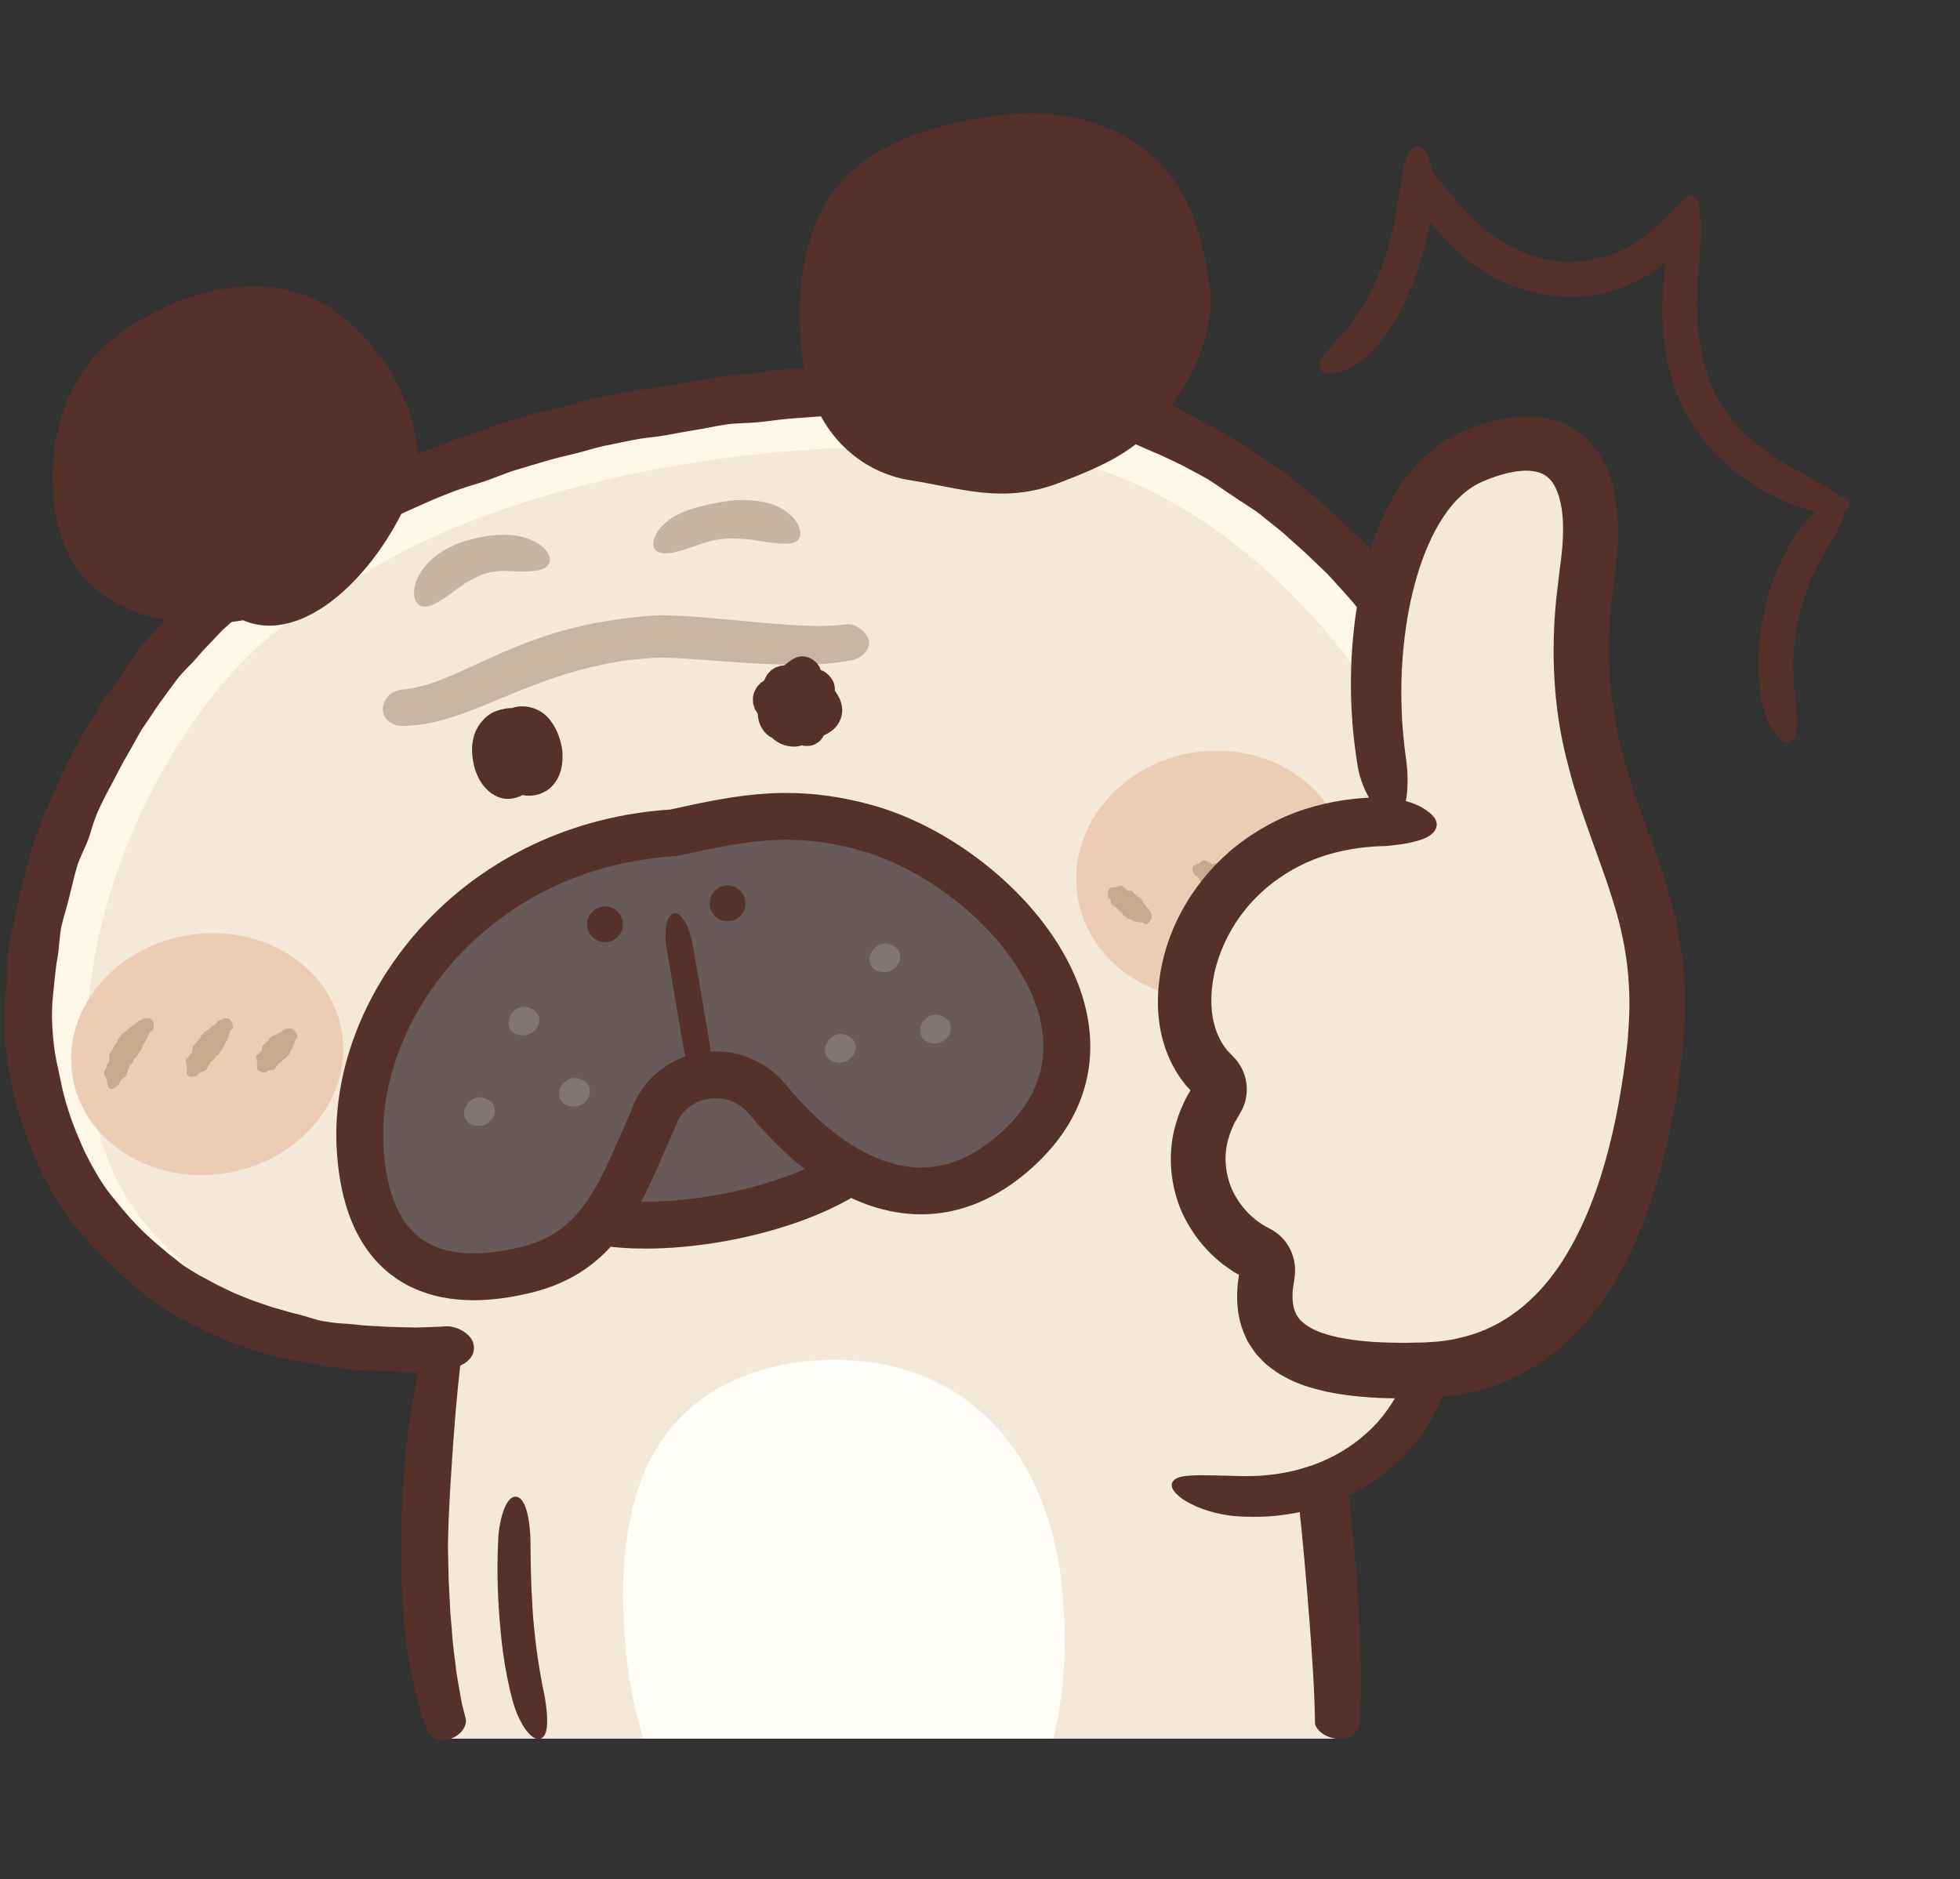 <?xml version="1.0" encoding="utf-8"?>
<!-- Generator: Adobe Illustrator 25.2.3, SVG Export Plug-In . SVG Version: 6.00 Build 0)  -->
<svg version="1.1" id="_x32_" xmlns="http://www.w3.org/2000/svg" xmlns:xlink="http://www.w3.org/1999/xlink" x="0px" y="0px"
	 viewBox="0 0 850 815" style="enable-background:new 0 0 850 815;" xml:space="preserve">
<rect x="0" y="0" width="850" height="815" fill="#333333" stroke="none"/>
<style type="text/css">
	.st0{fill:#FFF7E8;}
	.st1{fill:#F4E8D9;}
	.st2{fill:#56302A;}
	.st3{fill:#FFFDF8;}
	.st4{fill:#685A59;}
	.st5{fill:#827675;}
	.st6{fill:#C6B6A3;}
	.st7{fill:#C5B5A2;}
	.st8{fill:#EDCCB4;}
	.st9{fill:#C6AA8B;}
</style>
<g>
	<path class="st0" d="M602.954,264.771c-50.448-63.832-116.264-96.493-176.828-94.968c-113.005-7.171-236.089,22.037-297.475,67.385
		C77.212,260.651,15.946,345.272,12.414,433.855c-2.84,71.229,41.51,155.515,183.878,140.336l331.901-65.875
		c72.133-19.278,90.124-56.552,105.28-89.974C649.987,381.929,633.783,303.777,602.954,264.771z"/>
	<path class="st1" d="M202.156,590.466c-57.249,5.668-107.622-25.299-134.67-54.433c-27.288-29.39-30.454-67.674-29.915-87.879
		c2.205-82.422,54.939-164.269,100.888-186.174l2.069-0.988l1.842-1.44c33.164-25.926,88.509-47.004,151.849-57.834
		c43.685-7.468,89.078-9.657,131.266-6.328l0.952,0.076l0.953-0.016c55.569-0.855,115.235,34.116,159.604,93.544
		c27.653,37.035,39.805,108.916,28.694,135.545c-13.094,31.39-27.687,74.812-90.29,92.163L202.156,590.466z"/>
	<path class="st1" d="M579.55,754.118H195.512c-23.395-65.132-3.37-170.35-3.37-170.35l131.04-31.99l217.965-53.165
		C562.856,547.049,582.923,719.043,579.55,754.118z"/>
	<path class="st2" d="M544.191,524.571c0.908-0.257,1.883-0.533,2.923-0.827c1.024-0.37,2.111-0.762,3.26-1.178
		c2.295-0.85,4.839-1.793,7.618-2.823c2.063-0.692,4.109-1.875,6.343-2.896c2.208-1.096,4.573-2.161,6.984-3.436
		c1.993-1.154,4.027-2.418,6.129-3.731c1.051-0.654,2.122-1.319,3.209-1.996c1.046-0.75,2.11-1.511,3.19-2.285
		c1.93-1.358,3.882-2.798,5.872-4.285c1.887-1.627,3.823-3.296,5.804-5.007c1.878-1.485,3.647-3.166,5.463-4.878
		c1.779-1.74,3.781-3.363,5.407-5.377c1.578-1.821,3.255-3.612,4.959-5.443c1.61-1.893,3.171-3.877,4.713-5.93
		c1.504-1.911,2.732-4.006,4.091-6.07c1.363-2.067,2.679-4.185,3.891-6.372c2.465-4.117,4.198-8.659,6.415-13.03
		c2.056-4.213,4.338-8.374,6.271-12.729c1.89-4.09,3.811-8.25,5.762-12.475c0.444-0.92,0.9-2.259,1.319-3.537
		c0.401-1.281,0.804-2.569,1.209-3.863c0.913-2.591,1.19-5.156,1.857-7.708c0.304-1.244,0.65-2.48,1.017-3.722l0.82-3.7
		c0.503-2.47,1.186-5.005,1.345-7.521c0.143-2.461,0.287-4.937,0.433-7.424c0.18-2.497,0.003-4.943,0.031-7.435
		c0.09-4.902-0.823-9.707-1.127-14.605c-0.49-4.776-0.808-9.62-1.57-14.429c-0.839-4.712-1.659-9.474-2.819-14.176
		c-0.534-2.331-1.061-4.672-1.664-6.999c-0.658-2.312-1.319-4.631-1.981-6.958c-1.17-4.636-2.702-9.214-4.163-13.83
		c-1.662-4.511-3.424-9.013-5.336-13.488c-1.999-4.413-4.036-8.808-6.422-13.118c-1.166-2.149-2.079-4.411-3.288-6.576
		c-1.187-2.172-2.382-4.352-3.681-6.473c-1.209-2.139-2.938-4.053-4.442-6.046c-1.558-1.964-3.1-4.007-4.636-5.758
		c-3.053-3.645-5.935-7.444-9.074-11.036c-3.219-3.515-6.109-7.351-9.365-10.857c-3.408-3.373-7.205-6.341-10.605-9.696
		c-3.556-3.213-6.984-6.574-10.557-9.766c-3.717-3.06-7.657-5.834-11.386-8.839c-3.91-2.804-7.812-5.602-11.702-8.392
		c-4.057-2.607-8.031-5.327-12.099-7.868c-4.235-2.354-8.484-4.629-12.739-6.848c-4.377-2.081-8.355-4.964-12.813-6.827
		c-4.535-1.825-9.133-3.367-13.725-4.838c-4.6-1.628-9.018-3.734-13.716-4.94c-2.365-0.662-4.731-1.285-7.098-1.851
		c-2.4-0.455-4.789-0.902-7.152-1.411c-4.782-1.162-9.626-1.885-14.415-2.613c-2.438-0.424-4.912-0.477-7.362-0.578
		c-2.449-0.099-4.88-0.194-7.291-0.381c-2.475-0.07-4.94-0.216-7.394-0.395c-2.105-0.139-4.194-0.278-6.269-0.415
		c-4.766-0.208-9.48-0.024-14.102-0.224c-4.777-0.278-9.475-0.216-14.091-0.232c-4.785-0.008-9.488-0.51-14.095-0.463
		c-4.8,0.155-9.477,0.916-14.053,1.067c-2.405,0.082-4.786,0.054-7.134,0.06c-2.345,0.068-4.658,0.135-6.933,0.291
		c-4.837,0.254-9.525,0.501-14.054,0.738c-4.866,0.47-9.485,1.506-13.958,1.962c-4.904,0.479-9.607,0.638-13.994,1.307
		c-4.978,0.691-9.57,1.728-13.866,2.328c-5.141,0.844-9.78,1.608-13.869,2.279c-2.865,0.499-5.477,0.854-7.807,1.159
		c-2.324,0.342-4.353,0.699-6.07,1.052c-3.434,0.723-8.11,1.478-13.816,2.682c-4.053,0.914-8.516,2.536-13.588,3.777
		c-2.11,0.525-4.324,0.997-6.624,1.489c-2.294,0.525-4.649,1.166-7.074,1.854c-4.266,1.292-8.778,2.657-13.518,4.091
		c-4.262,1.505-8.713,3.076-13.339,4.709c-4.346,1.358-8.691,3.279-13.257,4.992c-4.289,1.647-8.88,2.894-13.323,4.943
		c-4.232,1.901-8.479,4-12.852,6.119c-4.169,2.113-8.422,4.267-12.755,6.463c-4.125,2.245-8.36,4.549-12.59,6.984
		c-2.069,1.139-4.053,2.501-6.034,3.912c-1.995,1.381-4.005,2.771-6.027,4.171l-2.698,1.785l0.021-0.041l-0.009-0.003h-0.003
		l0.027-0.016l0.237-0.131l0.148-0.075l-0.053,0.025l-0.426,0.206l-1.708,0.826c-2.283,1.104-4.582,2.228-6.856,3.429
		c-2.216,1.178-4.186,2.644-6.305,3.968c-2.063,1.385-4.237,2.68-6.23,4.173c-3.796,3.036-7.672,6.117-11.328,9.385
		c-1.791,1.614-3.652,3.164-5.523,4.727c-1.875,1.557-3.777,3.112-5.427,4.903c-3.289,3.498-6.377,7.263-9.489,10.959
		c-3.057,3.653-6.713,6.877-9.664,10.701c-2.87,3.82-5.301,7.993-8.123,11.88c-2.653,3.947-5.621,7.716-8.298,11.714
		c-2.506,4.054-4.932,8.179-7.389,12.303c-2.467,4.086-4.63,8.362-6.894,12.595c-2.291,4.19-3.971,8.687-5.927,13.056
		c-0.971,2.184-2.005,4.343-3.038,6.506c-0.951,2.199-1.824,4.435-2.676,6.68c-1.613,4.518-3.521,8.931-4.787,13.583
		c-1.36,4.619-2.389,9.327-3.602,13.97c-1.108,4.695-2.212,9.384-3.315,14.067c-0.947,4.731-2.052,9.461-2.836,14.231
		c-0.909,4.77-0.303,9.717-0.754,14.503l-0.68,7.237c-0.094,2.476-0.206,4.956-0.211,7.427c0.041,2.487,0.084,4.971,0.125,7.449
		c0.131,2.471,0.243,4.945,0.483,7.399c0.329,2.466,0.697,4.921,1.095,7.362c0.481,2.424,0.959,4.842,1.437,7.253
		c0.542,2.424,1.083,4.842,1.622,7.252c0.609,2.393,1.279,4.765,1.952,7.127c1.506,4.746,3.307,9.353,5.202,13.878
		c1.928,4.584,3.696,9.231,6.049,13.551c1.124,2.234,2.378,4.388,3.666,6.508c1.246,2.144,2.528,4.255,3.94,6.269
		c2.734,4.209,6.043,7.941,9.101,11.755c1.629,1.905,3.295,3.762,4.99,5.562c1.771,1.732,3.53,3.446,5.22,5.204
		c3.604,3.472,7.199,6.871,11.021,9.885c0.97,0.796,1.917,1.614,2.85,2.439l2.899,2.334c1.948,1.516,3.785,3.182,5.872,4.432
		c2.141,1.325,4.261,2.638,6.364,3.937c2.17,1.169,4.319,2.328,6.448,3.475c2.174,1.279,4.483,2.211,6.699,3.271
		c2.228,1.037,4.427,2.065,6.664,2.917c2.319,0.97,4.608,1.93,6.867,2.875c2.304,0.819,4.577,1.628,6.818,2.424
		c2.376,0.864,4.794,1.413,7.155,2.015c2.368,0.56,4.672,1.248,6.971,1.716c4.938,1.059,9.711,1.981,14.308,2.598
		c2.506,0.366,4.93,0.938,7.314,1.273c2.382,0.344,4.708,0.68,6.981,0.911c5.125,0.592,9.945,0.384,14.394,0.672
		c5.279,0.074,10.084,0.576,14.349,0.498c5.78-0.331,10.533-1.151,14.199-1.557c3.806-0.456,11.173-3.413,10.44-9.859
		c-0.66-5.734-8.146-8.701-11.69-8.532c-3.465,0.243-7.939,0.338-13.329,0.528c-3.953-0.027-8.395-0.193-13.273-0.346
		c-4.08-0.348-8.526-0.336-13.182-0.954c-2.07-0.242-4.21-0.37-6.413-0.503c-2.202-0.124-4.422-0.477-6.699-0.833
		c-4.184-0.602-8.273-2.371-12.677-3.352c-2.064-0.432-4.083-1.126-6.177-1.686c-2.083-0.603-4.225-1.141-6.308-1.933
		c-1.992-0.674-4.009-1.36-6.056-2.055c-2.013-0.766-4.025-1.612-6.071-2.449c-1.967-0.756-3.872-1.689-5.8-2.629
		c-1.915-0.962-3.936-1.786-5.809-2.921c-1.826-1.032-3.706-2.01-5.612-2.997c-1.837-1.094-3.684-2.216-5.519-3.392
		c-1.81-1.084-3.396-2.511-5.097-3.799l-2.531-1.978l-2.457-2.107c-3.291-2.612-6.429-5.498-9.536-8.496
		c-1.456-1.519-2.919-3.048-4.394-4.587c-1.417-1.589-2.784-3.243-4.186-4.88c-2.62-3.294-5.529-6.466-7.868-10.111
		c-1.216-1.739-2.312-3.565-3.355-5.437c-1.082-1.847-2.164-3.705-3.12-5.645c-2.024-3.738-3.615-7.73-5.284-11.704
		c-0.76-1.986-1.595-3.952-2.273-5.983c-0.665-2.036-1.333-4.079-2.003-6.13c-0.544-2.055-1.089-4.117-1.637-6.185
		c-0.425-2.099-0.854-4.199-1.342-6.293c-0.39-2.089-0.851-4.17-1.333-6.259c-0.41-2.099-0.755-4.22-1.045-6.351
		c-0.201-2.12-0.401-4.244-0.602-6.374c-0.154-2.132-0.206-4.271-0.295-6.413c-0.015-2.126,0.122-4.252,0.201-6.379l0.639-6.544
		c0.177-2.177,0.431-4.352,0.683-6.525c0.136-1.086,0.23-2.175,0.389-3.259l0.571-3.251c0.721-4.308,0.757-8.752,1.58-13.082
		c1.004-4.293,2.429-8.488,3.42-12.776c1.069-4.269,2.038-8.6,3.276-12.852c1.162-4.281,3.504-8.165,5.012-12.316
		c0.779-2.073,1.386-4.216,2.003-6.358c0.743-2.095,1.484-4.194,2.39-6.223c1.847-4.058,3.891-8.008,6.042-11.893
		c2.101-3.919,4.007-7.936,6.274-11.731c2.283-3.82,4.286-7.794,6.586-11.577c2.491-3.693,4.971-7.372,7.443-11.034
		c2.595-3.617,5.238-7.172,7.876-10.703c2.701-3.552,6.144-6.419,8.94-9.784c1.403-1.728,2.922-3.319,4.438-4.901
		c1.511-1.588,3.018-3.173,4.52-4.749c1.5-1.638,3.128-3.096,4.761-4.537c1.616-1.458,3.226-2.91,4.83-4.356
		c1.588-1.539,3.346-2.789,5.037-4.127c1.697-1.324,3.387-2.643,5.067-3.953c1.721-1.328,3.581-2.349,5.351-3.52
		c1.803-1.094,3.535-2.357,5.341-3.329c1.859-0.962,3.664-1.997,5.461-3.036l1.346-0.778l0.336-0.194l0.989-0.534
		c0.503-0.259,0.991-0.539,1.442-0.881l3.124-2.181c1.83-1.242,3.701-2.398,5.555-3.545c1.841-1.16,3.675-2.302,5.59-3.343
		c3.884-2.228,7.633-4.532,11.441-6.619c4.04-2.033,7.821-4.407,11.711-6.374c4.091-1.997,8.228-3.741,12.203-5.537
		c4.161-1.93,8.357-3.549,12.433-5.111c4.344-1.633,8.655-2.887,12.815-4.182c4.442-1.484,8.587-3.306,12.687-4.681
		c4.546-1.355,8.872-2.646,12.962-3.867c2.324-0.663,4.564-1.325,6.756-1.873c2.199-0.527,4.317-1.035,6.35-1.522
		c4.879-1.195,9.2-2.608,13.102-3.49c5.499-1.123,9.965-2.036,13.279-2.711c1.659-0.339,3.624-0.635,5.877-0.912
		c2.259-0.243,4.792-0.531,7.557-1.013c3.945-0.662,8.389-1.602,13.361-2.369c4.151-0.573,8.568-1.724,13.377-2.389
		c4.242-0.649,8.829-0.468,13.566-0.928c4.313-0.436,8.8-1.115,13.484-1.565c4.366-0.32,8.88-0.653,13.54-0.995
		c2.195-0.163,4.421-0.33,6.678-0.499c2.26-0.09,4.551-0.18,6.871-0.274c4.413-0.14,8.938-0.004,13.553-0.153
		c4.425-0.048,8.94-0.229,13.544-0.224c4.439,0.023,8.961-0.051,13.541,0.223c4.439,0.236,8.948,0.473,13.52,0.717l1.672,0.048
		l0.42,0.007l0.664,0.017l0.66-0.004l0.826-0.024l3.218-0.142c2.156-0.103,4.331-0.228,6.517-0.192
		c4.263,0.42,8.589,0.582,12.928,1.235c4.249,0.671,8.487,1.57,12.745,2.621c2.105,0.444,4.22,0.891,6.343,1.34
		c2.106,0.532,4.202,1.158,6.316,1.74c2.07,0.622,4.194,1.079,6.25,1.811c2.062,0.714,4.133,1.429,6.209,2.148
		c4.136,1.304,8.033,3.368,12.108,5.003c4.025,1.633,7.947,3.624,11.934,5.493c3.888,1.99,7.739,4.131,11.611,6.256
		c3.741,2.298,7.265,4.977,10.998,7.33c3.578,2.556,7.432,4.76,11.034,7.353c3.437,2.769,6.883,5.544,10.333,8.323
		c3.301,2.95,6.61,5.905,9.919,8.862l9.637,9.225c3.061,3.236,5.971,6.622,8.995,9.889c2.972,3.333,5.674,6.903,8.552,10.305
		c1.513,1.722,2.692,3.458,3.873,5.184c1.165,1.765,2.482,3.365,3.561,5.221c2.239,3.651,4.476,7.272,6.383,11.168
		c2.114,3.77,4.203,7.622,6.005,11.589c1.773,4.022,2.708,8.388,4.264,12.453c1.324,4.217,2.802,8.356,3.874,12.607
		c0.595,2.131,1.249,4.24,1.905,6.344c0.615,2.114,1.116,4.252,1.62,6.382c1.084,4.31,1.633,8.678,2.413,12.968
		c0.733,4.357,1.635,8.661,2.128,12.974c0.265,4.379,0.874,8.742,0.794,13.005c-0.017,2.171,0.081,4.37-0.125,6.485
		c-0.186,2.12-0.364,4.223-0.481,6.321c-0.091,2.154-0.509,4.169-0.719,6.247l-0.388,3.08l-0.689,2.906
		c-0.523,1.947-0.799,4.053-1.571,5.765l-0.977,2.688c-0.336,0.91-0.567,1.717-1.102,2.849c-1.834,4.338-3.638,8.61-5.412,12.807
		c-0.938,2.103-1.976,4.14-3.01,6.15c-1.06,1.963-2.11,3.903-3.038,5.877c-2.008,4.029-4.091,7.894-6.232,11.522
		c-1.062,1.963-2.125,3.863-3.227,5.698c-1.098,1.839-2.08,3.75-3.358,5.378c-1.31,1.764-2.653,3.469-4.031,5.085
		c-1.461,1.539-2.89,3.05-4.205,4.612c-1.351,1.743-2.992,3.142-4.421,4.692c-1.462,1.518-2.883,3.023-4.468,4.286
		c-1.677,1.439-3.245,2.924-4.778,4.387c-1.654,1.314-3.27,2.602-4.895,3.787c-0.919,0.665-1.822,1.319-2.711,1.964
		c-0.948,0.565-1.88,1.121-2.796,1.667c-1.828,1.101-3.591,2.165-5.289,3.189c-2.094,1.115-4.091,2.18-5.986,3.19
		c-1.919,0.978-3.626,2.118-5.462,2.767c-2.454,0.95-4.699,1.818-6.726,2.604c-1.014,0.386-1.975,0.751-2.879,1.095
		c-0.931,0.29-1.802,0.561-2.615,0.815c-3.276,1.137-8.639,6.208-7.218,11.804C532.749,524.95,540.395,525.595,544.191,524.571z"/>
	<path class="st2" d="M201.982,745.463c-0.475-1.83-0.933-3.599-1.379-5.312c-0.464-1.704-0.652-3.467-0.981-5.114
		c-0.566-3.333-1.209-6.433-1.663-9.461c-0.632-6.147-1.614-11.662-1.918-17.382c-0.242-2.835-0.484-5.676-0.734-8.588
		c-0.148-2.934-0.299-5.938-0.455-9.08c-0.201-3.137-0.35-6.422-0.375-9.932c-0.04-3.506-0.237-7.206-0.191-11.204
		c0.285-15.969,1.24-27.599,1.954-39.161c0.813-11.554,1.66-23.113,3.444-38.789c0.225-2.1-1.565-6.5-7.549-7.655
		c-5.992-1.156-9.269,2.713-9.689,4.846c-3.273,16.076-5.005,27.867-6.27,39.824c-1.159,11.962-2.115,24.032-2.042,40.766
		c-0.141,4.175-0.012,8.09-0.018,11.775c-0.018,3.685,0.111,7.164,0.319,10.503c0.194,3.336,0.381,6.525,0.561,9.638
		c0.345,3.117,0.681,6.158,1.019,9.196c0.547,6.067,1.919,12.113,3.078,18.674c0.723,3.276,1.684,6.675,2.606,10.274
		c0.511,1.794,0.878,3.653,1.555,5.538c0.664,1.885,1.347,3.827,2.053,5.839c0.764,2.164,4.48,5.571,10.202,3.464
		C201.232,752.015,202.477,747.393,201.982,745.463z"/>
	<path class="st2" d="M236.01,734.813c-1.357-6.519-2.569-13.591-3.357-19.664c-0.781-6.074-1.226-11.122-1.442-13.513
		c-0.168-2.398-0.526-7.458-0.768-13.636c-0.24-6.178-0.343-13.475-0.406-20.29c-0.115-6.106-1.451-18.284-6.319-18.561
		c-4.873-0.278-7.392,11.971-7.65,18.295c-0.36,7.139-0.399,14.715-0.199,21.14c0.206,6.425,0.635,11.689,0.813,14.211
		c0.227,2.523,0.634,7.794,1.504,14.224c0.888,6.425,2.322,13.997,4.237,21.049c0.445,1.551,1.07,3.46,1.873,5.41
		c0.858,1.939,1.863,3.927,2.946,5.657c2.297,3.44,4.899,5.814,7.187,4.983c2.297-0.834,2.937-4.251,2.848-8.096
		c0.015-1.949-0.16-4.017-0.432-5.955C236.626,738.111,236.338,736.27,236.01,734.813z"/>
	<path class="st2" d="M589.537,748.207c0.707-11.23,0.709-21.345,0.438-31.064c-0.208-9.724-0.745-18.962-1.355-28.08
		c-1.226-18.226-3.124-35.858-5.453-55.249c-2.316-19.389-4.852-36.989-8.23-55.045c-1.639-9.024-3.681-18.162-6.047-27.68
		c-2.563-9.529-5.268-19.4-9.784-30.012c-0.975-2.132-5.158-5.234-11.265-2.42c-5.432,2.513-7.264,7.515-6.701,9.348
		c3.163,9.302,5.248,18.871,7.272,27.913c1.87,9.151,3.618,17.957,5.089,26.747c3.036,17.541,5.686,34.753,7.974,53.791
		c2.271,19.036,3.977,36.407,5.419,54.254c0.719,8.918,1.469,17.971,2.061,27.378c0.664,9.398,1.199,19.254,1.341,29.347
		c0.031,1.909,3.324,6.048,9.275,6.688C586.258,754.83,589.274,750.542,589.537,748.207z"/>
	<path class="st3" d="M456.827,754.118H279.062c-3.784-11.883-6.359-24.795-7.645-38.323c-5.941-62.909,9.47-108.007,61.243-122.274
		c4.807-1.357,9.878-2.345,15.177-2.919c62.182-6.909,106.377,30.994,112.888,99.742
		C462.843,712.753,461.595,734.626,456.827,754.118z"/>
	<path class="st4" d="M245.497,525.36c32.382,15.889,121.78-1.042,139.272-33.698c8.063-15.053-18.802-128.124-92.906-119.261
		C197.93,383.637,228.71,526.532,245.497,525.36z"/>
	<path class="st2" d="M245.497,525.36l-4.475,9.118c5.4,2.639,11.438,4.338,17.981,5.458c6.541,1.112,13.596,1.614,20.983,1.616
		c21.051-0.023,44.843-4.063,65.702-11.379c10.428-3.674,20.119-8.169,28.395-13.634c8.245-5.48,15.225-11.922,19.638-20.081
		l0.003-0.005c1.246-2.38,1.74-4.493,2.104-6.648c0.34-2.152,0.471-4.35,0.473-6.703c-0.003-4.405-0.477-9.357-1.378-14.828
		c-1.585-9.559-4.503-20.669-8.88-32.159c-6.586-17.214-16.386-35.299-30.414-49.616c-7.018-7.143-15.136-13.333-24.449-17.751
		c-9.298-4.42-19.801-7.011-31.156-7.003c-3.068,0-6.195,0.187-9.377,0.572l0.009-0.001c-13.989,1.662-25.98,6.073-35.812,12.584
		c-7.379,4.873-13.516,10.889-18.481,17.578c-7.458,10.047-12.316,21.551-15.342,33.387c-3.023,11.848-4.227,24.068-4.231,35.813
		c0.015,17.863,2.767,34.577,6.713,47.423c2.003,6.445,4.242,11.895,7.022,16.397c1.419,2.255,2.952,4.312,5.115,6.2
		c1.091,0.936,2.364,1.837,3.961,2.566c1.583,0.724,3.545,1.259,5.686,1.257l0.351-0.005l0.063-0.002l-0.046-1.806l0.035,1.806h0.01
		l-0.046-1.806l0.035,1.806L245.497,525.36l-4.475,9.118L245.497,525.36l-0.193-10.155l-0.158,0.003l0.139,5.81v-5.812l-0.139,0.002
		l0.139,5.81v-5.812v6.54l2.717-5.975c-0.578-0.268-1.546-0.565-2.717-0.565v6.54l2.717-5.975l-1.577,3.468l2.462-2.94
		c-0.079-0.062-0.332-0.275-0.885-0.528l-1.577,3.468l2.462-2.94l-0.042,0.048l0.048-0.047l-0.005-0.002l-0.042,0.048l0.048-0.047
		c-0.122-0.114-0.621-0.702-1.204-1.664c-1.041-1.69-2.36-4.486-3.605-7.99c-1.886-5.268-3.663-12.149-4.931-19.873
		c-1.273-7.727-2.052-16.313-2.05-25.094c-0.003-9.191,0.854-18.598,2.812-27.481c2.937-13.355,8.337-25.378,16.683-34.335
		c4.185-4.496,9.111-8.285,15.071-11.255c5.96-2.964,12.981-5.113,21.401-6.123l0.01-0.002c2.39-0.287,4.704-0.423,6.944-0.423
		c6.333,0.003,12.096,1.07,17.497,2.989c9.427,3.357,17.831,9.424,25.215,17.358c11.074,11.862,19.598,27.879,25.141,43.127
		c2.781,7.616,4.834,15.03,6.17,21.558c1.342,6.511,1.951,12.191,1.942,16.012c0.003,1.541-0.098,2.77-0.218,3.499
		c-0.057,0.361-0.117,0.596-0.136,0.658l-0.004,0.012l2.621,0.9l-2.436-1.303c-0.133,0.252-0.176,0.382-0.185,0.403l2.621,0.9
		l-2.436-1.303l0.003-0.005c-2.063,3.928-6.487,8.495-12.936,12.732c-9.633,6.398-23.478,11.982-38.333,15.762
		c-14.854,3.808-30.757,5.889-44.56,5.88c-6.449,0.004-12.436-0.45-17.578-1.327c-5.143-0.866-9.432-2.184-12.438-3.669
		l-2.209-1.084l-2.456,0.048L245.497,525.36z"/>
	<path class="st4" d="M292.216,361.199c-85.944,5.279-139.181,75.128-136.086,135.971c2.442,48.014,29.791,63.909,71.799,53.649
		c32.429-7.921,40.556-32.14,53.762-61.886c0.71-1.599,1.388-3.216,2.038-4.85c8.101-20.38,35.256-24.167,49.181-7.224
		c28.141,34.24,67.043,55.519,104.544,24.931c62.624-51.081-4.074-127.039-62.295-142.9
		C344.352,350.496,322.911,354.283,292.216,361.199z"/>
	<path class="st2" d="M292.216,361.199l-0.623-10.138c-44.353,2.707-80.901,21.75-106.158,48.143
		c-25.26,26.399-39.554,60.105-39.592,92.903c0,1.854,0.044,3.72,0.144,5.6l-0.001-0.021c0.533,10.451,2.163,19.763,4.98,27.991
		c2.112,6.165,4.902,11.722,8.399,16.574c5.228,7.283,12.102,12.904,20.005,16.485c7.907,3.6,16.724,5.215,26.061,5.214
		c7.897-0.003,16.201-1.144,24.902-3.262c9.171-2.233,17.018-5.753,23.624-10.362c4.956-3.448,9.191-7.477,12.839-11.852
		c5.479-6.574,9.66-13.876,13.419-21.514c3.756-7.647,7.099-15.668,10.759-23.905c0.767-1.727,1.496-3.467,2.192-5.216
		c1.551-3.87,3.966-6.61,6.957-8.552c2.986-1.924,6.59-2.962,10.233-2.96c2.712,0,5.42,0.568,7.916,1.71
		c2.499,1.147,4.795,2.849,6.792,5.272c9.856,11.981,21.051,22.634,33.488,30.484c12.412,7.825,26.244,12.89,40.905,12.895
		c7.45,0.004,15.051-1.329,22.522-4.152c7.477-2.817,14.812-7.098,21.891-12.873c9.878-8.051,17.18-16.967,21.964-26.45
		c4.794-9.474,7.004-19.472,6.993-29.291c-0.004-12.305-3.376-24.268-8.885-35.363c-8.293-16.651-21.365-31.534-36.503-43.57
		c-15.163-12.013-32.409-21.192-49.611-25.897c-13.262-3.621-25.231-5.172-36.786-5.167c-8.462,0-16.671,0.818-25.021,2.142
		c-8.355,1.326-16.857,3.155-26.041,5.225L292.216,361.199l-0.623-10.138L292.216,361.199l2.234,9.907
		c9.056-2.043,17.159-3.774,24.755-4.978c7.6-1.204,14.685-1.89,21.837-1.89c9.763,0.005,19.708,1.26,31.446,4.451
		c9.322,2.535,19.181,6.896,28.608,12.64c14.151,8.602,27.306,20.329,36.642,33.168c4.676,6.415,8.403,13.093,10.924,19.744
		c2.527,6.657,3.853,13.264,3.851,19.679c-0.01,6.845-1.469,13.488-4.811,20.136c-3.353,6.638-8.66,13.324-16.67,19.863
		c-5.582,4.548-10.99,7.636-16.217,9.608c-5.233,1.968-10.298,2.841-15.358,2.846c-9.888,0.005-20.01-3.427-30.075-9.767
		c-10.039-6.314-19.843-15.497-28.626-26.196c-3.951-4.813-8.805-8.456-14.034-10.844c-5.232-2.394-10.827-3.553-16.367-3.553
		c-7.441,0.003-14.828,2.081-21.224,6.192c-6.392,4.093-11.749,10.31-14.84,18.128c-0.603,1.514-1.23,3.009-1.884,4.48
		c-3.351,7.551-6.313,14.581-9.301,20.866c-4.482,9.454-9.005,17.094-14.638,22.798c-2.825,2.865-5.931,5.299-9.636,7.381
		c-3.706,2.076-8.029,3.802-13.315,5.095c-7.427,1.812-14.167,2.686-20.087,2.683c-6.245,0-11.552-0.955-16.006-2.695
		c-3.346-1.31-6.231-3.048-8.813-5.297c-3.854-3.374-7.104-7.956-9.624-14.353c-2.509-6.382-4.206-14.566-4.715-24.635l-0.002-0.021
		c-0.078-1.488-0.114-2.996-0.114-4.527c-0.04-26.795,11.989-55.976,33.945-78.849c21.957-22.881,53.518-39.496,92.736-41.922
		l0.824-0.051l0.788-0.178L292.216,361.199z"/>
	<path class="st5" d="M225.256,448.906c-4.583-0.886-6.179-5.52-3.225-9.444c1.576-2.094,4.071-3.446,7.125-2.521
		c4.761,1.444,5.566,5.31,4.028,8.293C231.888,447.753,228.921,449.642,225.256,448.906z"/>
	<path class="st5" d="M247.193,479.797c-4.583-0.886-6.178-5.519-3.225-9.444c1.576-2.094,4.072-3.447,7.125-2.521
		c4.76,1.443,5.566,5.311,4.028,8.293C253.823,478.644,250.857,480.531,247.193,479.797z"/>
	<path class="st5" d="M205.989,488.174c-4.583-0.887-6.179-5.519-3.225-9.444c1.576-2.094,4.072-3.446,7.125-2.521
		c4.76,1.443,5.566,5.31,4.028,8.294C212.62,487.022,209.654,488.909,205.989,488.174z"/>
	<path class="st5" d="M381.784,421.478c-4.583-0.886-6.178-5.518-3.225-9.444c1.576-2.094,4.072-3.447,7.126-2.521
		c4.761,1.443,5.566,5.311,4.027,8.295C388.415,420.327,385.448,422.214,381.784,421.478z"/>
	<path class="st5" d="M403.72,452.371c-4.583-0.887-6.178-5.519-3.225-9.444c1.576-2.094,4.071-3.447,7.125-2.522
		c4.76,1.444,5.566,5.311,4.03,8.294C410.352,451.217,407.384,453.105,403.72,452.371z"/>
	<path class="st5" d="M362.516,460.748c-4.583-0.887-6.179-5.52-3.225-9.444c1.576-2.094,4.072-3.447,7.125-2.522
		c4.76,1.443,5.566,5.311,4.028,8.294C369.148,459.594,366.181,461.482,362.516,460.748z"/>
	<path class="st2" d="M270.021,399.585c0.722,4.217-2.113,8.221-6.33,8.941c-4.217,0.722-8.22-2.113-8.942-6.331
		c-0.721-4.217,2.113-8.22,6.33-8.941C265.296,392.532,269.3,395.366,270.021,399.585z"/>
	<path class="st2" d="M323.167,390.498c0.722,4.217-2.113,8.221-6.331,8.941c-4.217,0.722-8.219-2.113-8.941-6.329
		c-0.72-4.218,2.114-8.221,6.331-8.942C318.443,383.447,322.447,386.281,323.167,390.498z"/>
	<path class="st2" d="M307.778,452.861l-7.382-43.189c-1.364-7.979-5.014-14.073-8.112-13.543c-3.096,0.53-4.515,7.49-3.151,15.469
		l7.384,43.189c1.364,7.978,5.014,14.073,8.11,13.544C307.725,467.8,309.143,460.839,307.778,452.861z"/>
	<path class="st2" d="M105.443,269.033c-30.109,5.148-68.636-2.986-78.891-36.316c-8.733-28.376-2.124-66.263,21.496-85.028
		c23.583-18.736,57.696-30.7,86.879-18.633c27.481,11.363,55.682,55.947,42.839,85.946
		C162.803,249.952,131.247,280.119,105.443,269.033z"/>
	<path class="st6" d="M366.956,270.776c-4.201,0.563-8.489,0.824-12.713,0.717c-2.079,0.012-4.14-0.058-6.17-0.164
		c-2.012-0.067-3.991-0.175-5.952-0.326c-7.802-0.511-15.046-1.212-22.382-1.906c-7.348-0.677-14.733-1.401-23.102-1.898
		c-2.127-0.092-4.22-0.254-6.54-0.266c-1.144-0.019-2.302-0.038-3.478-0.056c-1.252,0.041-2.52,0.085-3.807,0.13
		c-2.535,0.123-4.832,0.456-7.376,0.693c-2.504,0.278-5.095,0.471-7.75,0.977c-21.406,2.979-36.378,8.576-50.287,14.547
		c-6.703,3.029-13.387,6.053-20.678,9.35c-7.067,3.04-14.495,5.946-22.911,6.568c-0.561,0.029-1.26,0.301-1.998,0.558
		c-0.738,0.25-1.528,0.653-2.296,1.231c-1.518,1.16-3.012,3.003-3.41,5.717c-0.399,2.714,0.733,4.755,2.512,6.163
		c0.881,0.701,1.904,1.242,2.904,1.621c0.999,0.374,1.967,0.417,2.746,0.423c11.806-0.144,21.092-3.403,28.899-6.271
		c7.841-2.986,14.563-5.922,21.274-8.656c13.368-5.335,26.608-10.292,45.831-13.296c2.389-0.428,4.744-0.556,7.009-0.777
		c2.231-0.177,4.542-0.477,6.511-0.545c0.966-0.026,1.918-0.052,2.858-0.076c1.015,0.024,2.017,0.048,3.007,0.073
		c1.946,0.014,4.001,0.177,5.935,0.261c7.871,0.467,15.27,1.101,22.676,1.599c7.414,0.512,14.889,0.951,23.171,1.084
		c2.06,0.053,4.185,0.059,6.387,0.017c2.183-0.005,4.439-0.055,6.804-0.201c4.666-0.173,9.776-0.71,15.494-1.895
		c0.798-0.22,1.762-0.63,2.704-1.202c0.951-0.595,1.835-1.218,2.648-2.326c1.583-2.07,1.984-4.423,0.553-6.758
		c-1.431-2.334-3.434-3.617-4.871-4.344c-0.653-0.311-1.586-0.638-2.31-0.76C368.105,270.651,367.456,270.659,366.956,270.776z"/>
	<path class="st7" d="M198.759,255.066c-3.112,2.404-6.135,4.469-8.81,6.096c-2.741,1.533-5.36,2.54-7.581,1.614
		c-1.077-0.46-1.873-1.364-2.339-2.71c-0.433-1.324-0.687-3.181-0.233-5.18c0.615-4.141,3.572-9.254,8.409-13.127
		c1.389-1.218,2.767-2.012,3.931-2.787c1.158-0.791,2.237-1.33,3.213-1.797c0.973-0.472,1.83-0.892,2.65-1.24
		c0.839-0.293,1.62-0.564,2.398-0.837c1.542-0.578,3.13-0.97,5.176-1.472c1.013-0.293,2.158-0.527,3.494-0.737
		c1.331-0.225,2.827-0.557,4.597-0.66c3.29-0.32,3.206-0.292,7.171-0.225c6.04,0.291,11.24,2.461,14.267,5.03
		c3.038,2.644,4.054,5.386,2.979,7.422c-1.102,2.106-3.762,2.968-6.905,3.225c-3.201,0.303-6.958,0.18-11.035-0.034
		c-1.955,0.013-2.276-0.134-4.875,0.159c-4.184,0.479-5.945,1.338-7.943,2.192C205.395,251.01,203.023,251.904,198.759,255.066z"/>
	<path class="st7" d="M330.974,217.709c1.539,0.363,3.014,0.633,4.433,1.226c1.418,0.587,2.756,1.196,3.982,1.868
		c2.448,1.606,4.449,3.251,5.732,5.217c1.374,1.747,1.914,3.718,1.975,5.178c0.056,1.482-0.421,2.571-1.324,3.319
		c-0.902,0.746-2.127,1.099-3.421,1.248c-1.308,0.151-2.567,0.012-4.123,0.002c-2.852-0.251-6.189-0.673-10.278-1.344
		c-1.157-0.308-2.317-0.275-3.25-0.439c-0.947-0.153-1.803-0.19-2.577-0.218c-1.535-0.101-2.725-0.221-3.94-0.193
		c-1.207-0.01-2.418-0.085-3.988,0.112c-0.783,0.085-1.663,0.144-2.665,0.302c-0.995,0.205-2.124,0.439-3.429,0.708
		c-2.366,0.712-2.364,0.589-5.127,1.591c-4.229,1.49-7.935,2.708-10.928,3.352c-1.595,0.265-2.906,0.46-4.17,0.381
		c-1.267-0.091-2.44-0.442-3.32-1.216c-0.881-0.775-1.311-1.866-1.23-3.291c0.072-1.431,0.66-3.231,1.863-4.914
		c1.146-1.846,2.892-3.466,4.994-5.141c2.141-1.475,4.655-2.922,7.436-3.885c2.641-1.007,3.094-1.014,6.679-2.067
		c2.926-0.643,5.034-1.176,6.839-1.444c1.792-0.331,3.233-0.64,4.826-0.791c1.588-0.18,3.28-0.439,5.626-0.395
		C323.913,216.822,326.88,216.958,330.974,217.709z"/>
	<path class="st2" d="M242.21,318.952c-0.787-2.306-2.019-4.446-3.47-6.398c-3.332-4.489-8.868-6.839-14.396-6.04
		c-0.818,0.117-1.602,0.32-2.365,0.571c-2.276,0.069-4.425,0.484-6.668,1.267c-1.904,0.663-3.748,1.823-5.152,3.267
		c-1.871,1.923-3.377,4-4.267,6.571c-0.661,1.909-1.109,3.997-1.162,6.029c-0.212,8.204,3.04,17.939,11.156,21.407
		c3.002,1.283,6.28,1.05,9.264-0.096c0.494-0.189,0.957-0.452,1.419-0.715c0.573,0.113,1.145,0.242,1.722,0.282
		c3.614,0.25,7.07-0.742,9.915-3.007c2.103-1.673,3.755-4.235,4.633-6.752c1.066-3.049,1.232-5.936,1.066-9.113
		C243.772,323.699,243.026,321.336,242.21,318.952z"/>
	<path class="st2" d="M364.368,303.616c-0.554-1.438-1.436-2.75-2.323-4.016c0.091-1.408-0.132-2.764-0.727-4.053
		c-0.972-1.782-1.5-2.408-3.053-3.68c-0.692-0.566-1.533-0.978-2.369-1.288l-0.004-0.001c-0.113-0.383-0.225-0.769-0.402-1.109
		c-1.993-3.801-6.862-6.096-10.94-3.957c-1.533,0.805-2.899,1.832-4.192,2.947c-0.263,0.074-0.521,0.161-0.78,0.252l-0.786,0.029
		l-0.072,0.007c-0.38,0.053-1.108,0.333-1.199,0.361l-1.166,0.375l-0.066,0.038l-0.919,0.584l-0.926,0.595l-0.112,0.092l-0.048,0.05
		l-1.432,1.557l-0.031,0.035l-0.091,0.125c-0.408,0.632-0.729,1.325-1.063,1.988l-0.135,0.326l-0.047,0.165l-0.027,0.111
		c-0.465,0.291-1.046,0.667-1.331,0.862l-0.154,0.112l-0.139,0.127c-0.429,0.413-1.067,1.134-1.46,1.585l-0.068,0.079l-0.12,0.164
		l-0.038,0.066l-0.998,1.879c-0.338,0.697-0.536,2.017-0.609,2.399l-0.031,0.192l-0.003,0.074v0.076
		c0.026,0.735,0.053,1.47,0.079,2.204l0.024,0.2l0.023,0.1l0.015,0.049c0.22,0.703,0.439,1.405,0.659,2.106l0.085,0.2l0.055,0.098
		c0.381,0.598,0.762,1.194,1.145,1.789c0.199,3.788,1.655,7.422,4.914,9.738c0.437,0.312,0.888,0.571,1.346,0.808
		c1.095,0.982,2.317,1.878,3.812,2.559c1.634,0.746,3.524,1.15,5.322,1.213c1.307,0.046,2.579-0.144,3.768-0.578
		c0.812,0.237,1.635,0.356,2.481,0.252c1.118,0.057,2.187-0.177,3.207-0.698c0.598-0.383,1.197-0.767,1.796-1.148
		c0.897-0.761,1.549-1.697,2.055-2.734l0.195-0.072c2.307-1.016,4.608-2.705,5.979-4.855
		C365.559,310.706,365.744,307.185,364.368,303.616z"/>
	<path class="st8" d="M148.17,447.235c4.865,28.449-17.307,55.978-49.521,61.484c-32.215,5.508-62.273-13.091-67.136-41.541
		c-4.864-28.448,17.307-55.977,49.522-61.483C113.249,400.186,143.307,418.785,148.17,447.235z"/>
	<path class="st9" d="M62.887,441.754c-0.698,0.132-1.461,0.463-2.312,0.844c-0.671,0.309-1.103,1.033-1.816,1.496
		c-0.623,0.398-1.34,0.808-1.987,1.329c-0.621,0.497-1.321,1.006-1.922,1.636c-0.555,0.576-1.471,0.913-2.013,1.593
		c-0.509,0.633-1.048,1.287-1.543,1.993c-0.211,0.297-0.259,0.719-0.294,1.151c-0.31,0.292-0.629,0.575-0.82,0.942
		c-0.411,0.796-0.953,1.48-1.319,2.251c-0.369,0.827-1.046,1.434-1.361,2.233c-0.326,0.873,0.124,2.129-0.117,2.939
		c-0.254,0.897-1.022,1.475-1.161,2.334c-0.166,1.084-1.072,1.729-1.108,2.703c-0.079,1.206,1.14,2.737,1.285,3.629
		c0.312,2.043,0.514,3.115,1.489,3.374c1.008,0.263,2.18-0.378,3.456-1.587c0.554-0.531,0.53-1.434,1.185-2.204
		c0.489-0.612,1.562-1.034,2.103-1.747c0.433-0.56,0.333-1.458,0.761-2.122c0.402-0.594,0.374-1.477,0.791-2.141
		c0.401-0.609,1.041-1.094,1.447-1.747c0.397-0.606,0.074-0.6,0.489-1.247c0.197-0.29,0.301-0.442,0.503-0.741l0.401-0.02
		c0.18-0.309,0.183-0.127,0.51-0.843c0.298-0.704,1.348-1.949,1.679-2.562c0.353-0.661,0.554-1.411,0.87-2.044
		c0.353-0.681,0.883-1.133,1.166-1.785c0.276-0.647,0.55-1.292,0.801-1.882c0.298-0.691,0.691-1.169,0.926-1.783
		c0.316-0.773,1.31-0.456,1.468-1.091c0.393-1.353,0.213-3.091-0.26-3.933C65.711,441.884,64.567,441.517,62.887,441.754z"/>
	<path class="st9" d="M96.479,441.937c-0.585,0.182-1.103,0.559-1.782,0.918c-0.535,0.283-0.713,0.951-1.296,1.338
		c-0.503,0.334-1.04,0.691-1.576,1.099c-0.51,0.39-1.047,0.8-1.553,1.278c-0.466,0.439-1.245,0.641-1.713,1.141
		c-0.439,0.468-0.875,0.966-1.321,1.48c-0.186,0.217-0.219,0.571-0.243,0.938c-0.285,0.192-0.564,0.383-0.745,0.655
		c-0.391,0.59-0.89,1.064-1.248,1.636c-0.378,0.608-1.02,0.959-1.355,1.546c-0.359,0.63-0.023,1.824-0.324,2.429
		c-0.332,0.665-1.089,0.92-1.326,1.569c-0.301,0.822-1.202,1.047-1.4,1.785c-0.252,0.929,0.559,2.625,0.479,3.394
		c-0.18,1.751-0.355,2.667,0.446,3.356c0.799,0.687,2.092,0.734,3.64,0.16c0.681-0.253,0.905-1.064,1.694-1.532
		c0.623-0.372,1.708-0.439,2.386-0.936c0.535-0.393,0.578-1.259,1.108-1.753c0.484-0.451,0.565-1.286,1.06-1.8
		c0.458-0.478,1.12-0.813,1.585-1.345c0.441-0.5,0.122-0.554,0.571-1.095c0.207-0.25,0.321-0.374,0.544-0.618l0.394,0.041
		c0.189-0.274,0.185-0.101,0.533-0.745c0.335-0.617,1.375-1.729,1.705-2.3c0.352-0.608,0.518-1.348,0.813-1.938
		c0.326-0.643,0.8-1.115,1.041-1.744c0.242-0.64,0.41-1.295,0.597-1.886c0.215-0.685,0.502-1.238,0.635-1.85
		c0.168-0.777,1.168-0.722,1.199-1.367c0.07-1.47-0.673-2.999-1.384-3.611C98.921,441.558,97.822,441.524,96.479,441.937z"/>
	<path class="st9" d="M124.645,446.053c-0.518,0.056-0.961,0.29-1.549,0.479c-0.464,0.148-0.583,0.691-1.084,0.919
		c-0.434,0.194-0.895,0.402-1.353,0.652c-0.437,0.237-0.895,0.485-1.324,0.797c-0.394,0.285-1.082,0.304-1.474,0.638
		c-0.362,0.324-0.731,0.654-1.11,0.993c-0.157,0.146-0.172,0.44-0.177,0.75l-0.635,0.402c-0.326,0.418-0.753,0.716-1.052,1.123
		c-0.315,0.432-0.873,0.591-1.153,1.012c-0.3,0.453,0.03,1.556-0.228,2c-0.281,0.49-0.945,0.527-1.147,1.021
		c-0.256,0.629-1.05,0.595-1.218,1.172c-0.213,0.731,0.497,2.391,0.42,3.035c-0.173,1.457-0.35,2.202,0.345,3.013
		c0.693,0.808,1.84,1.196,3.24,1.082c0.616-0.053,0.835-0.703,1.547-0.924c0.567-0.174,1.544,0.022,2.16-0.262
		c0.489-0.223,0.53-0.976,1.009-1.291c0.439-0.288,0.506-1.006,0.95-1.348c0.413-0.321,1.005-0.479,1.422-0.848
		c0.392-0.349,0.099-0.463,0.497-0.844l0.482-0.433l0.359,0.113c0.164-0.202,0.164-0.051,0.465-0.547
		c0.291-0.475,1.202-1.255,1.483-1.692c0.3-0.468,0.426-1.084,0.671-1.547c0.268-0.504,0.683-0.831,0.873-1.338
		c0.19-0.516,0.314-1.059,0.453-1.542c0.159-0.559,0.393-0.993,0.48-1.503c0.108-0.648,1.021-0.437,1.012-0.991
		c-0.024-1.269-0.8-2.713-1.487-3.357C126.828,446.133,125.828,445.923,124.645,446.053z"/>
	<path class="st8" d="M584.076,369.513c5.001,29.247-17.061,57.422-49.274,62.928c-32.215,5.508-62.384-13.737-67.383-42.985
		c-5-29.248,17.061-57.422,49.275-62.928C548.909,321.02,579.077,340.265,584.076,369.513z"/>
	<path class="st9" d="M499.003,395.689c-0.174-0.465-0.461-0.78-0.724-1.265c-0.204-0.396-0.674-0.353-0.943-0.77
		c-0.232-0.36-0.48-0.742-0.729-1.125c-0.253-0.376-0.515-0.748-0.824-1.108c-0.288-0.34-0.357-0.97-0.681-1.309
		c-0.316-0.31-0.639-0.626-0.969-0.95c-0.142-0.139-0.41-0.125-0.691-0.101l-0.412-0.58c-0.41-0.288-0.711-0.677-1.113-0.944
		c-0.432-0.284-0.618-0.818-1.044-1.073c-0.459-0.275-1.45,0.12-1.905-0.11c-0.499-0.252-0.603-0.913-1.111-1.084
		c-0.634-0.215-0.722-1.017-1.321-1.146c-0.739-0.166-2.205,0.722-2.819,0.73c-1.417,0.016-2.14-0.004-2.716,0.818
		c-0.577,0.831-0.691,1.987-0.421,3.264c0.117,0.568,0.717,0.653,0.983,1.307c0.212,0.506,0.121,1.461,0.419,2.016
		c0.231,0.43,0.919,0.406,1.24,0.835c0.29,0.391,0.957,0.41,1.303,0.813c0.326,0.375,0.523,0.952,0.899,1.336
		c0.356,0.363,0.441,0.072,0.835,0.441l0.451,0.451l-0.072,0.361c0.211,0.155,0.067,0.162,0.573,0.435
		c0.472,0.262,1.348,1.13,1.811,1.387c0.5,0.274,1.129,0.352,1.616,0.566c0.546,0.23,0.966,0.614,1.5,0.76
		c0.566,0.136,1.137,0.192,1.645,0.269c0.605,0.078,1.116,0.233,1.64,0.233c0.673-0.023,0.831,0.913,1.378,0.785
		c1.292-0.342,2.256-1.538,2.525-2.386C499.61,397.678,499.401,396.691,499.003,395.689z"/>
	<path class="st9" d="M537.452,386.242c-0.023-0.54-0.231-1.036-0.393-1.681c-0.136-0.507-0.674-0.706-0.899-1.264
		c-0.198-0.48-0.427-0.989-0.698-1.504c-0.266-0.49-0.566-0.996-0.926-1.484c-0.339-0.44-0.465-1.178-0.877-1.627
		c-0.416-0.398-0.843-0.805-1.281-1.223c-0.197-0.167-0.515-0.18-0.84-0.18c-0.175-0.26-0.349-0.521-0.601-0.673
		c-0.554-0.318-1.001-0.766-1.552-1.039c-0.59-0.275-0.964-0.869-1.558-1.08c-0.633-0.237-1.61,0.296-2.199,0.164
		c-0.636-0.164-1.027-0.816-1.656-0.851c-0.769-0.065-1.235-0.811-1.925-0.752c-0.868,0.049-1.96,1.443-2.556,1.66
		c-1.393,0.56-2.083,0.834-2.262,1.817c-0.179,0.993,0.245,2.103,0.998,3.155c0.319,0.493,0.911,0.308,1.362,0.834
		c0.363,0.398,0.561,1.295,0.947,1.717c0.31,0.313,0.897,0.072,1.268,0.386c0.336,0.266,0.916,0.12,1.292,0.413
		c0.353,0.259,0.567,0.789,0.936,1.059c0.344,0.267,0.398-0.012,0.768,0.271l0.42,0.351l-0.064,0.352
		c0.184,0.12,0.054,0.144,0.496,0.342c0.433,0.176,1.129,0.95,1.515,1.165c0.405,0.25,0.952,0.314,1.359,0.534
		c0.438,0.249,0.723,0.62,1.164,0.811c0.451,0.193,0.939,0.314,1.367,0.477c0.494,0.187,0.875,0.436,1.334,0.565
		c0.583,0.171,0.294,1.034,0.803,1.083c1.157,0.126,2.605-0.42,3.291-0.999C537.181,388.453,537.486,387.487,537.452,386.242z"/>
	<path class="st9" d="M573.758,380.864c0.051-0.546-0.079-1.067-0.141-1.723c-0.051-0.523-0.543-0.813-0.665-1.4
		c-0.108-0.511-0.231-1.06-0.394-1.617c-0.163-0.534-0.348-1.103-0.595-1.658c-0.24-0.513-0.199-1.268-0.503-1.805
		c-0.324-0.499-0.653-1.008-0.991-1.533c-0.159-0.217-0.472-0.314-0.797-0.399c-0.119-0.306-0.232-0.609-0.451-0.829
		c-0.496-0.468-0.842-1.034-1.352-1.458c-0.556-0.437-0.809-1.137-1.4-1.508c-0.623-0.41-1.729-0.127-2.338-0.401
		c-0.645-0.322-0.972-1.07-1.655-1.241c-0.816-0.239-1.259-1.07-2.026-1.137c-0.964-0.11-2.27,1.166-2.916,1.308
		c-1.54,0.429-2.271,0.667-2.492,1.638c-0.22,0.986,0.178,2.129,0.825,3.219c0.259,0.527,0.861,0.374,1.228,0.952
		c0.297,0.44,0.35,1.33,0.629,1.801c0.234,0.338,0.836,0.192,1.129,0.566c0.265,0.308,0.858,0.288,1.163,0.649
		c0.289,0.317,0.383,0.904,0.685,1.247c0.279,0.341,0.395,0.087,0.701,0.46l0.339,0.454l-0.141,0.332
		c0.158,0.169,0.023,0.16,0.425,0.478c0.393,0.289,0.942,1.275,1.292,1.602c0.368,0.375,0.907,0.598,1.285,0.938
		c0.41,0.382,0.629,0.851,1.059,1.17c0.439,0.326,0.915,0.585,1.337,0.859c0.489,0.323,0.845,0.679,1.305,0.919
		c0.588,0.306,0.206,1.172,0.731,1.332c1.214,0.37,2.725,0.008,3.463-0.505C573.25,383.056,573.641,382.095,573.758,380.864z"/>
	<path class="st2" d="M394.861,208.313c-17.428-2.677-34.719-14.569-42.616-36.101c-7.9-21.533-6.408-52.705-0.016-71.153
		c6.864-19.81,19.463-33.094,43.134-42.084c20.413-7.751,50.69-13.102,73.371-7.337c48.987,12.45,52.822,55.181,55.705,72.044
		c2.883,16.862-5.749,37.429-15.535,51.25c-13.445,18.989-25.205,25.135-49.634,34.518
		C434.84,218.833,416.248,211.598,394.861,208.313z"/>
	<path class="st2" d="M607.065,82.144c-0.787,6.794-2.113,14.019-3.687,20.049c-1.526,6.043-3.23,10.893-4.086,13.163
		c-0.835,2.288-2.683,7.094-5.462,12.492c-2.794,5.39-6.59,11.387-10.903,16.006c-1.911,2.114-4.647,5.225-7.022,8.056
		c-2.323,2.855-4.391,5.592-3.434,7.978c0.917,2.319,4.823,2.701,9.267,1.264c4.444-1.377,9.02-4.605,11.605-7.161
		c5.998-5.747,10.686-12.95,13.977-19.203c3.29-6.293,5.259-11.63,6.191-14.173c0.956-2.544,2.903-7.892,4.558-14.629
		c1.703-6.722,3.042-14.837,3.477-22.573c0.19-3.413-0.096-8.525-1.269-12.688c-1.167-4.177-3.15-7.338-5.659-7.182
		c-2.554,0.158-4.117,3.371-5.269,7.2C608.201,74.587,607.415,79.091,607.065,82.144z"/>
	<path class="st2" d="M714.04,101.822c-3.505,2.76-7.47,5.309-11.713,7.098c-4.225,1.8-8.551,3.154-12.623,3.851
		c-8.171,1.492-14.922,0.547-18.013,0.048c-3.14-0.662-9.902-2.161-17.286-6.284c-7.408-3.986-15.325-10.447-21.346-17.762
		c-2.772-3.221-6.812-8.103-10.308-12.339c-3.503-4.197-6.705-7.686-9.118-6.779c-2.334,0.871-2.338,5.948-0.539,11.894
		c1.76,5.936,5.549,12.428,8.664,16.361c6.873,9.072,16.339,17.032,25.474,21.995c9.103,5.102,17.665,7.003,21.673,7.814
		c4.096,0.702,12.935,1.936,23.361,0.007c5.198-0.932,10.712-2.656,16.098-5.076c5.39-2.423,10.521-5.811,15.016-9.694
		c4.018-3.347,9.071-9.631,11.18-15.847c2.21-6.202,1.788-11.495-0.567-12.133c-2.518-0.712-5.379,2.88-8.871,6.626
		C721.674,95.441,717.232,99.37,714.04,101.822z"/>
	<path class="st2" d="M777.391,203.01c-9.351-5.049-18.386-11.787-24.458-18.737c-3.079-3.443-5.489-6.839-7.166-9.881
		c-1.824-2.96-2.867-5.562-3.644-7.175c-1.37-3.309-4.02-10.499-5.219-19.969c-1.361-9.417-1.109-20.987-0.175-31.84
		c0.401-4.878,0.885-12.205,0.749-18.483c-0.135-6.274-0.958-11.485-3.466-11.94c-2.485-0.451-5.142,4.12-7.317,10.159
		c-2.172,6.034-3.796,13.568-4.422,18.754c-1.451,11.716-1.924,24.512-0.392,35.452c1.334,10.955,4.579,19.726,6.286,23.789
		c0.948,2.011,2.233,5.196,4.473,8.887c2.077,3.765,5.105,8.039,8.873,12.236c7.49,8.513,18.276,16.285,29.125,21.62
		c4.767,2.426,12.2,5.153,18.629,6.297c1.605,0.302,3.152,0.483,4.567,0.606c0.556,0.013,1.784,0.245,2.858,0.144
		c1.08-0.092,2.567-0.289,3.943-1.525c0.325-0.306,0.588-0.652,0.794-1.01c0.181-0.366,0.319-0.618,0.49-1.311
		c0.132-0.523,0.12-1.453-0.185-2.041c-0.279-0.669-0.71-1.031-1.034-1.254c-1.374-0.773-2.012-0.424-2.763-0.203
		c-0.382,0.182-0.762,0.342-1.185,0.919c-0.177,0.248-0.259,0.61-0.237,0.891c0.029,0.261,0.142,0.382,0.235,0.512
		c0.413,0.327,0.727,0.148,0.983-0.006l0.381-0.281l0.179-0.105l-0.241,0.09l-0.155,0.052c0.06,0.062,0.214,0.414,0.202,0.734
		c0.036,0.297-0.053,0.617-0.024,0.505l0.351-0.63c0.215-0.279,0.431-0.168,0.095-0.242l-0.113-0.051l-0.025-0.017l-0.012-0.009
		l-0.006-0.003c0.109,0.056-0.975-0.515-0.514-0.273l0.023,0.009l0.092,0.06l-0.01-0.022c-0.072-0.092-0.234-0.404-0.314-0.948
		c-0.041-0.268-0.062-0.585-0.065-0.95l0.018-0.552l-0.006-0.079c-0.115-0.228-0.098-0.408-0.8-0.863
		c-1.111-0.797-2.367-1.57-3.679-2.379C787.834,208.754,781.556,205.33,777.391,203.01z"/>
	<path class="st2" d="M778.463,301.986c-0.815-6.686-1.028-13.943-0.54-20.093c0.305-3.064,0.581-5.868,0.971-8.175
		c0.422-2.305,0.76-4.147,0.976-5.331c0.302-1.165,0.772-2.979,1.36-5.247c0.618-2.257,1.547-4.917,2.561-7.824
		c2.148-5.784,5.398-12.277,8.952-17.996c0.844-1.254,1.757-2.906,2.695-4.673c1.022-1.7,2.001-3.569,2.768-5.425
		c1.722-3.511,2.667-7.026,0.919-8.877c-1.732-1.838-5.297-0.732-9.116,1.647c-1.797,1.273-3.641,2.849-5.324,4.445
		c-1.595,1.66-2.957,3.389-4.021,4.802c-4.629,6.536-8.544,14.091-11.087,20.769c-1.198,3.361-2.271,6.432-2.968,9.041
		c-0.665,2.619-1.197,4.712-1.542,6.068c-0.259,1.376-0.658,3.498-1.157,6.155c-0.465,2.658-0.786,5.898-1.115,9.449
		c-0.506,7.128-0.138,15.627,1.308,23.505c0.371,1.731,0.878,3.872,1.626,6.049c0.854,2.157,1.863,4.363,2.957,6.274
		c2.462,3.766,5.228,6.271,7.574,5.334c2.364-0.943,2.987-4.527,2.904-8.438c0.088-2.006-0.014-4.116-0.225-6.087
		C778.831,305.362,778.699,303.478,778.463,301.986z"/>
	<path class="st1" d="M614.755,524.762c34.338,90.997-37.773,142.505-106.45,118.467"/>
	<path class="st2" d="M536.274,657.635c9.177,0.602,17.869,0.374,29.873-2.325c5.957-1.508,12.772-3.644,20.447-7.571
		c7.629-3.937,16.18-9.71,24.447-18.755c8.075-9.217,12.873-18.416,15.86-26.495c2.924-8.123,4.379-15.142,5.007-21.244
		c1.314-12.221,0.418-20.777-1.041-29.722c-0.234-1.295-0.474-2.757-0.866-4.278c-0.426-1.511-0.91-3.107-1.441-4.724
		c-0.978-3.266-2.554-6.473-4.055-9.331c-3.181-5.662-6.954-9.506-9.749-8.428c-2.894,1.109-3.196,6.284-2.858,12.197
		c0.081,2.982,0.575,6.125,0.774,9.138c0.144,1.5,0.324,2.952,0.521,4.307c0.148,1.357,0.287,2.628,0.409,3.761
		c0.953,7.755,1.511,15.009,0.333,24.972c-0.547,4.983-1.779,10.594-4.089,17.008c-2.372,6.378-6.122,13.506-12.384,20.691
		c-6.447,7.022-13.139,11.585-19.205,14.728c-6.096,3.139-11.585,4.887-16.405,6.167c-9.746,2.277-16.912,2.663-24.603,2.466
		c-2.239,0.015-5.011-0.194-7.975-0.17c-2.935-0.178-6.092-0.082-8.994-0.171c-1.457-0.006-2.875,0.065-4.193,0.179
		c-1.3,0.054-2.51,0.188-3.577,0.422c-2.132,0.471-3.699,1.336-4.205,2.772c-0.506,1.438,0.227,3.029,1.839,4.68
		c0.805,0.825,1.827,1.665,3.012,2.501c1.203,0.775,2.58,1.512,4.058,2.241c2.937,1.532,6.403,2.549,9.739,3.493
		C530.328,656.891,533.598,657.527,536.274,657.635z"/>
	<path class="st1" d="M623.013,358.255c-96.131-16.485-130.26,77.276-96.794,108.017c2.953,2.713,3.63,7.173,1.44,10.532
		c-17.316,26.567-4.627,55.9,17.571,66.797c3.381,1.659,4.991,5.505,4.261,9.2c-5.832,29.512,12.597,43.725,69.663,41.467
		c61.29-2.423,89.821-61.107,98.674-141.247c8.854-80.14-44.506-105.738-29.494-205.119c7.336-48.566-13.302-65.729-50.16-49.721
		c-40.09,17.415-50.671,101.476-33.39,156.433"/>
	<path class="st2" d="M609.875,329.886c-2.753-18.662-2.954-38.534-0.103-58.074c1.4-9.764,3.657-19.445,6.911-28.593
		c3.263-9.104,7.634-17.764,13.334-24.445c2.852-3.313,6.007-6.087,9.378-8.088c2.976-1.793,7.982-3.745,12.212-4.942
		c4.318-1.192,8.57-1.825,12.045-1.524c3.507,0.324,5.974,1.281,7.852,3.056c3.959,3.345,6.412,12.173,6.351,21.591
		c0.052,4.724-0.326,9.652-0.988,14.62c-0.345,2.334-0.679,5.334-1.012,8.155l-0.993,8.525c-2.236,22.738-1.192,46.346,4.34,68.385
		c1.403,5.473,2.76,10.958,4.506,16.183c1.591,5.344,3.419,10.41,5.189,15.505c3.537,10.045,7.289,19.741,10.146,29.116
		c6.205,18.761,8.492,37.047,7.288,55.182c-0.147,2.261-0.294,4.514-0.439,6.756c-0.271,2.336-0.54,4.662-0.806,6.978
		c-0.597,4.632-1.25,9.209-1.984,13.718c-1.477,9.015-3.27,17.759-5.429,26.146c-4.283,16.639-10.402,33.537-19.855,48.462
		c-9.443,14.855-22.761,27.112-39.711,32.325c-4.239,1.259-8.605,2.336-13.189,2.782c-2.295,0.312-4.542,0.387-6.991,0.533
		c-2.556,0.058-5.121,0.116-7.695,0.174c-10.207,0.053-20.531-0.417-29.857-2.347c-4.539-1.036-9.016-2.33-12.174-4.264
		c-3.288-1.899-5.257-3.923-6.374-6.432c-1.154-2.509-1.558-6.151-1.12-10.484l0.782-5.184c0.339-2.811,0.155-5.627-0.615-8.304
		c-1.492-5.379-5.204-10.015-10.372-12.559l-2.18-1.225c-0.413-0.224-0.837-0.429-1.21-0.729l-2.343-1.622
		c-1.444-1.255-2.938-2.461-4.21-3.923c-2.606-2.841-4.774-6.112-6.365-9.64c-2.952-7.126-3.676-15.114-1.196-22.665
		c0.463-1.922,1.414-3.739,2.182-5.614c0.19-0.47,0.507-0.899,0.753-1.353l1.022-1.766c0.628-1.227,1.399-2.284,1.916-3.481
		c0.523-1.172,0.964-2.361,1.266-3.599c1.228-4.936,0.468-10.305-2.091-14.719c-0.639-1.107-1.369-2.143-2.214-3.132
		c-0.851-0.99-1.854-1.89-2.685-2.827l-0.929-0.926l-0.792-1.081c-4.349-5.643-6.503-14.014-6.047-22.712
		c0.309-8.707,2.921-17.662,7.103-25.722c2.117-4.021,4.546-7.909,7.445-11.418c2.791-3.596,6.042-6.8,9.47-9.754
		c6.955-5.799,14.906-10.365,23.475-13.295c8.57-2.931,17.641-4.397,26.749-4.652c1.817-0.003,4.059-0.295,6.457-0.605
		c2.402-0.242,4.945-0.693,7.333-1.369c4.748-1.052,8.95-3.111,9.6-6.749c0.578-3.239-2.965-6.376-7.937-8.88
		c-2.503-1.102-5.352-2.006-8.117-2.69c-2.775-0.616-5.493-0.818-7.669-0.885c-10.981,0.058-22.313,1.602-33.334,5.151
		c-11.016,3.537-21.574,9.281-30.839,16.797c-18.383,15.166-31.443,37.727-32.864,63.031c-0.308,6.312,0.091,12.812,1.758,19.284
		c1.628,6.448,4.429,12.892,8.695,18.582l1.605,2.124l1.837,1.962l0.107,0.103l-0.003,0.185l-0.052,0.027l-0.976,1.684
		c-0.391,0.712-0.839,1.381-1.175,2.132c-1.347,2.997-2.777,5.943-3.664,9.169c-4.21,12.647-3.225,27.011,1.916,39.118
		c2.652,6.044,6.276,11.575,10.66,16.38c2.158,2.442,4.631,4.562,7.123,6.641l3.986,2.808c0.652,0.483,1.369,0.872,2.077,1.273
		l1.065,0.598l0.118,0.05l0.021,0.041l-0.005,0.021c0.102-0.867-0.277,1.742-0.506,3.301c-0.729,6.976-0.452,15.064,3.029,22.911
		c0.444,0.963,0.812,1.96,1.357,2.871l1.741,2.686c0.609,0.87,1.171,1.801,1.851,2.588l2.129,2.266
		c0.722,0.74,1.444,1.496,2.189,2.191l2.34,1.784c1.57,1.195,3.161,2.353,4.775,3.14c6.492,3.779,12.878,5.482,19.042,6.918
		c12.311,2.537,23.895,2.931,35.156,2.904c2.799-0.062,5.588-0.124,8.368-0.188c2.873-0.159,5.953-0.287,8.909-0.68
		c5.973-0.607,11.889-2,17.637-3.739c11.497-3.606,22.135-9.617,30.942-17.1c8.886-7.454,15.96-16.225,21.784-25.232
		c11.469-18.186,18.145-37.24,22.863-55.45c2.365-9.179,4.299-18.616,5.884-28.247c0.788-4.817,1.487-9.682,2.122-14.592
		c0.286-2.463,0.574-4.936,0.863-7.42c0.178-2.599,0.356-5.209,0.535-7.828c0.149-2.625,0.406-5.248,0.456-7.901
		c-0.056-2.664-0.113-5.338-0.171-8.022c0.065-5.379-0.712-10.75-1.294-16.171c-0.221-2.727-0.805-5.379-1.313-8.06
		c-0.531-2.672-1.002-5.381-1.601-8.042c-1.428-5.202-2.634-10.618-4.375-15.671c-3.178-10.389-6.986-20.183-10.442-30.015
		c-1.688-4.857-3.455-9.75-4.892-14.593c-1.634-4.856-2.821-9.734-4.09-14.625c-4.912-19.535-5.837-39.891-3.912-60.505l0.875-7.733
		c0.296-2.6,0.538-5.033,0.976-8.107c0.755-5.864,1.216-11.868,1.122-18.085c-0.093-6.204-0.736-12.665-2.682-19.363
		c-1.903-6.61-5.427-13.811-11.647-19.44c-3.069-2.789-6.751-5.048-10.562-6.493c-3.812-1.47-7.692-2.214-11.396-2.492
		c-7.443-0.512-14.1,0.762-20.242,2.484c-6.182,1.904-11.446,3.801-17.807,7.528c-5.922,3.602-10.886,8.19-15.014,13.096
		c-4.16,4.911-7.422,10.193-10.219,15.541c-2.769,5.361-5.102,10.813-6.94,16.31c-3.749,10.989-6.125,22.073-7.539,33.073
		c-2.842,22.006-2.214,43.714,1.32,64.53c0.735,4.152,2.917,10.145,5.966,14.696c2.966,4.588,6.77,7.629,9.848,6.631
		c3.571-1.152,4.829-5.52,5.396-10.463C610.657,339.217,610.393,333.623,609.875,329.886z"/>
</g>
</svg>
